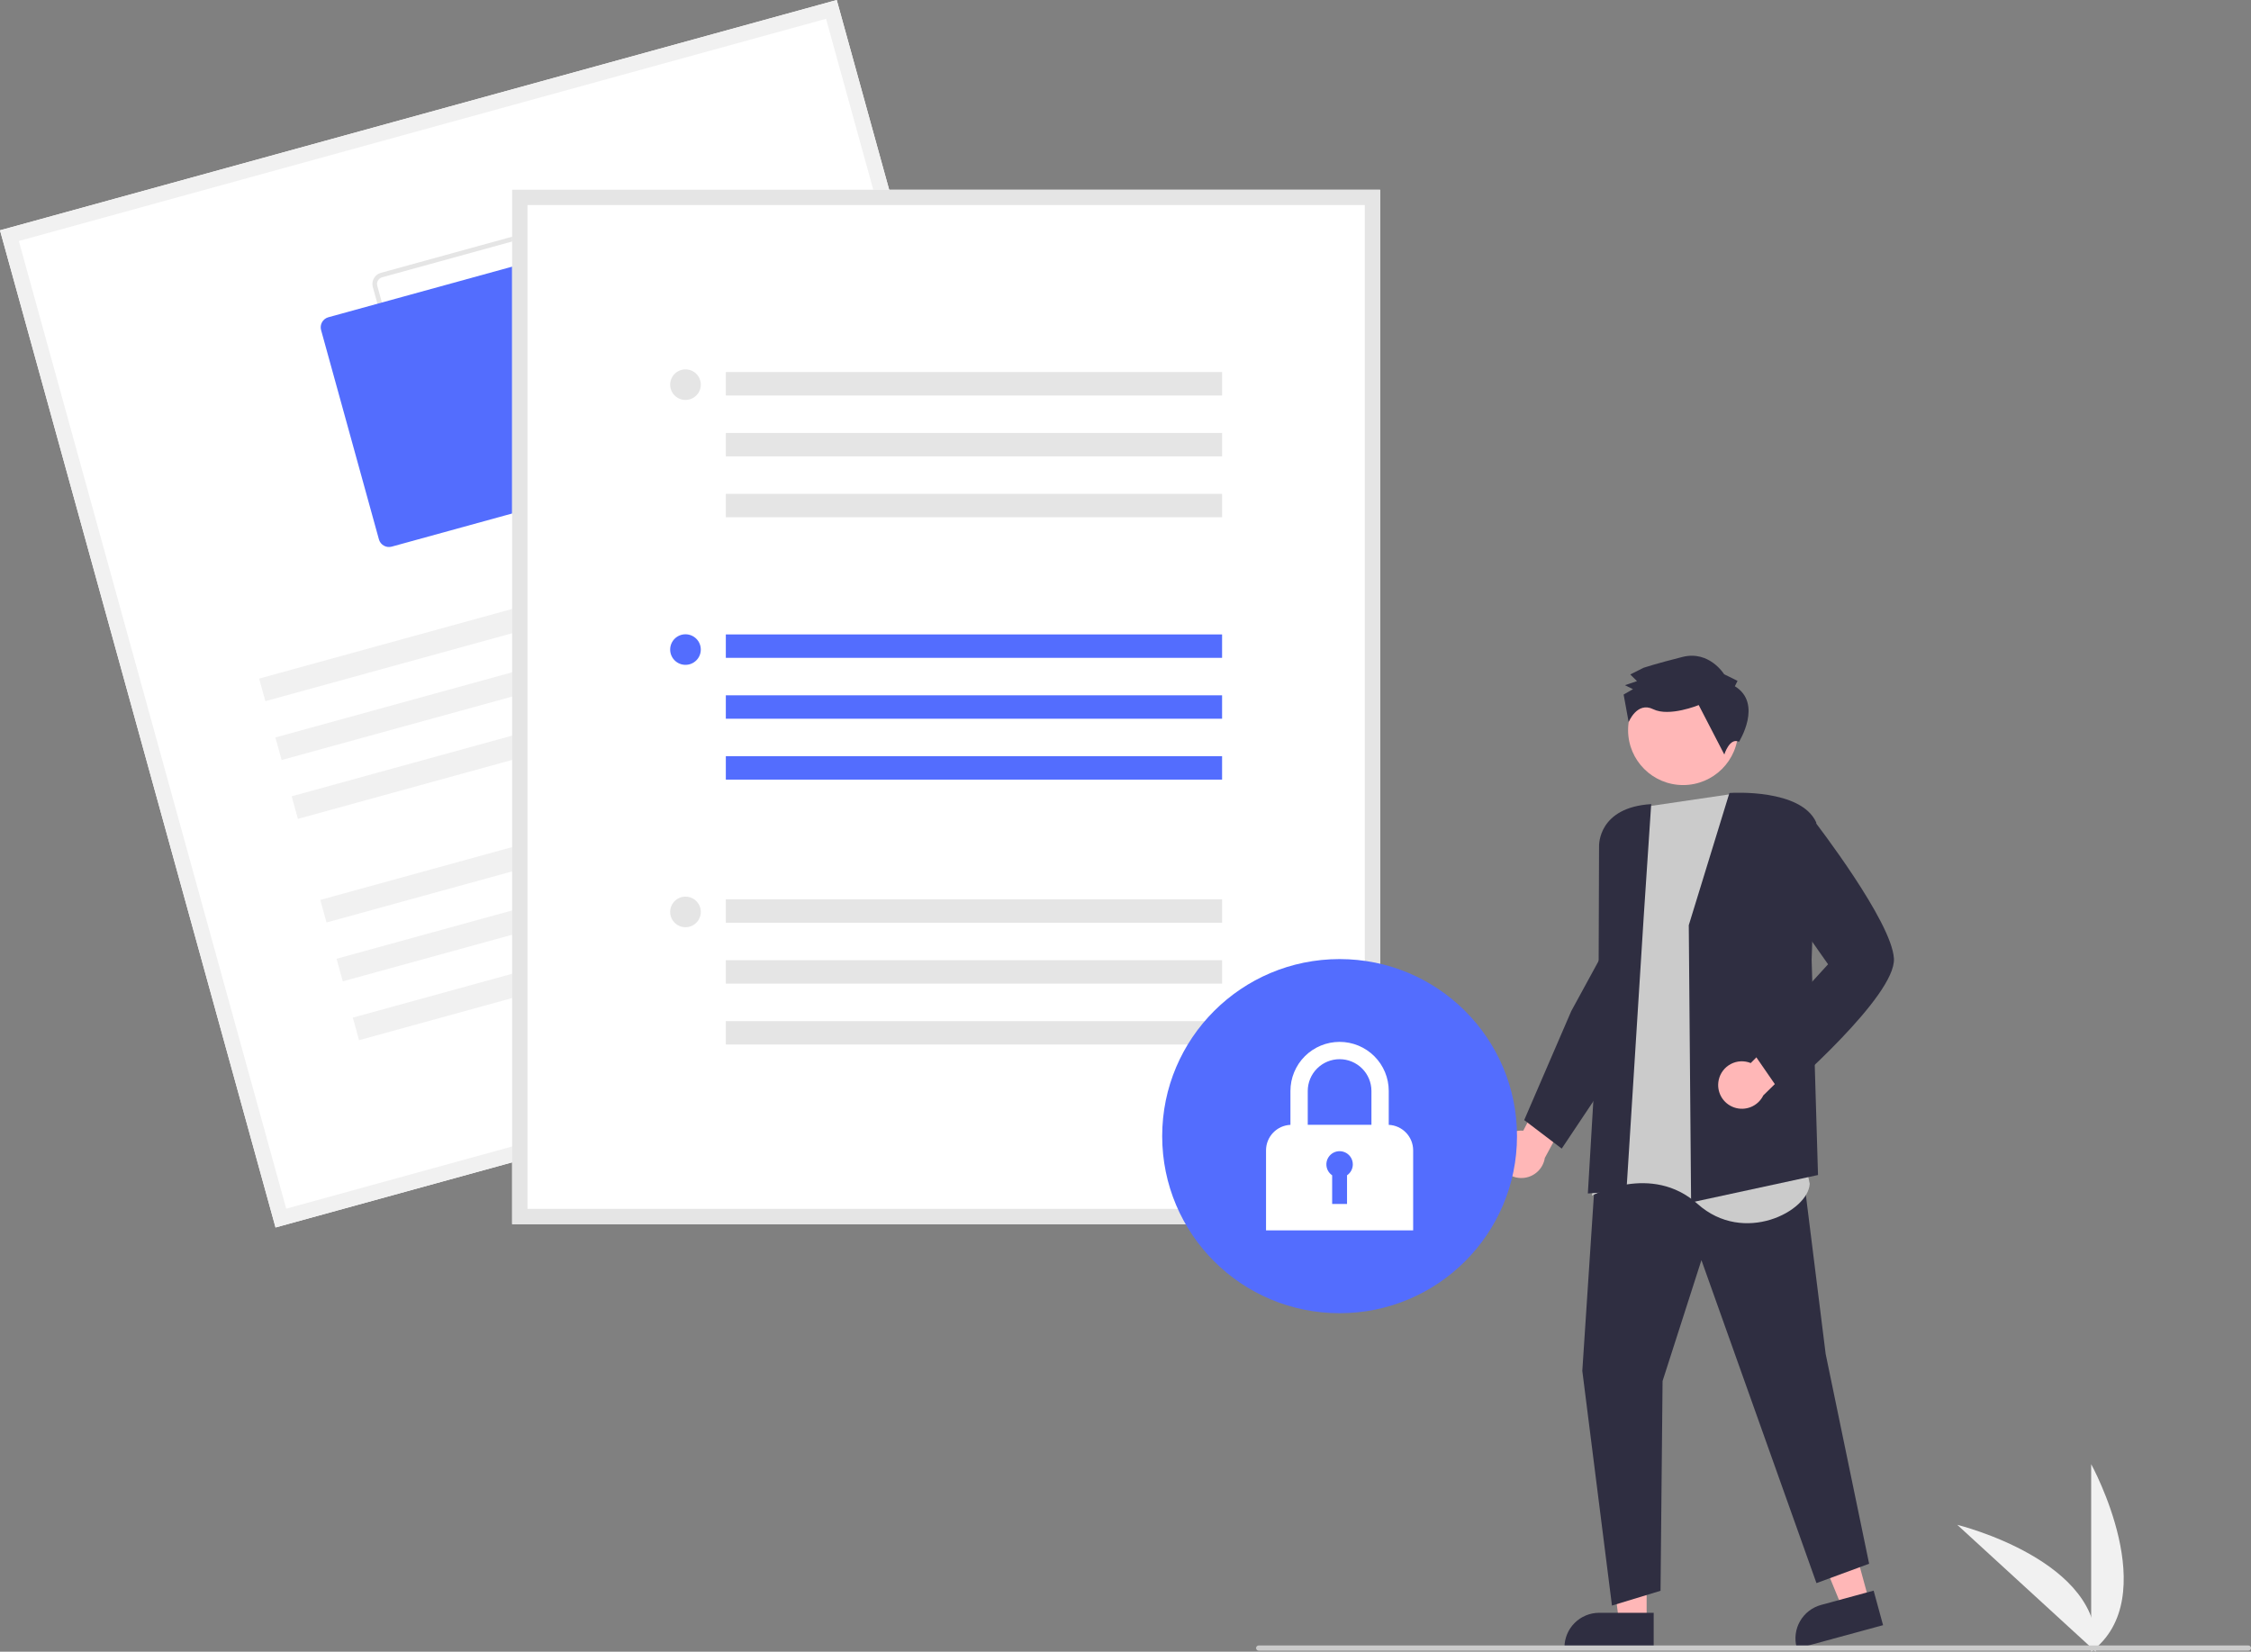<svg width="248" height="182" viewBox="0 0 248 182" fill="none" xmlns="http://www.w3.org/2000/svg">
<rect x="0" y="0" width="248" height="182" fill="#808080" stroke="none"/>
<g clip-path="url(#clip0)">
<path d="M230.392 182V161.333C230.392 161.333 238.46 175.985 230.392 182Z" fill="#F1F1F1"/>
<path d="M230.89 181.996L215.639 168.02C215.639 168.02 231.908 171.996 230.89 181.996Z" fill="#F1F1F1"/>
<path d="M165.003 127.409C164.969 127.031 165.019 126.649 165.148 126.292C165.278 125.935 165.484 125.611 165.753 125.342C166.022 125.073 166.347 124.866 166.704 124.736C167.062 124.606 167.443 124.556 167.823 124.589L170.572 119.323L174.185 120.211L170.198 127.592C170.1 128.224 169.773 128.798 169.279 129.206C168.786 129.614 168.159 129.826 167.519 129.804C166.879 129.781 166.269 129.525 165.805 129.084C165.341 128.642 165.056 128.046 165.003 127.409H165.003Z" fill="#FFB7B7"/>
<path d="M181.415 178.706L178.366 178.706L176.915 166.967L181.415 166.968L181.415 178.706Z" fill="#FFB7B7"/>
<path d="M182.192 181.656L172.361 181.656V181.532C172.361 180.519 172.765 179.547 173.482 178.831C174.2 178.115 175.173 177.712 176.188 177.712H176.188L182.192 177.712L182.192 181.656Z" fill="#2F2E41"/>
<path d="M205.936 176.433L202.994 177.233L198.5 166.289L202.842 165.107L205.936 176.433Z" fill="#FFB7B7"/>
<path d="M207.463 179.075L197.979 181.656L197.946 181.536C197.679 180.559 197.812 179.516 198.316 178.637C198.819 177.757 199.652 177.113 200.631 176.847L200.631 176.847L206.424 175.27L207.463 179.075Z" fill="#2F2E41"/>
<path d="M175.848 127.998L174.328 151.052L177.595 176.916L182.946 175.286L183.171 152.176L187.452 138.85L200.126 174.442L205.928 172.306L201.14 149.196L198.436 127.492L175.848 127.998Z" fill="#2F2E41"/>
<path d="M190.634 87.516L181.623 88.843L178.376 92.048L177.369 103.563L177.995 113.763L175.385 131.749C175.385 131.749 181.947 128.113 187.033 132.665C192.119 137.217 199.236 133.469 199.382 130.441L190.634 87.516Z" fill="#CBCBCB"/>
<path d="M186.058 101.958L186.058 101.945L190.535 87.38L190.593 87.376C190.911 87.355 198.416 86.914 200.095 90.613L200.103 90.631L199.593 105.767L200.296 129.474L186.415 132.475L186.314 132.497L186.058 101.958Z" fill="#2F2E41"/>
<path d="M181.097 100.951L181.918 88.604C176.078 88.966 176.166 93.1 176.173 93.28L176.109 111.75L174.939 131.509L179.192 131.191L181.097 100.951Z" fill="#2F2E41"/>
<path d="M167.927 123.419L173.113 111.407L176.732 104.773L178.621 116.74L172.061 126.563L167.927 123.419Z" fill="#2F2E41"/>
<path d="M189.357 118.999C189.436 118.628 189.596 118.278 189.826 117.975C190.055 117.672 190.348 117.423 190.685 117.245C191.021 117.067 191.392 116.965 191.772 116.946C192.152 116.927 192.532 116.992 192.884 117.135L197.068 112.913L200.258 114.825L194.266 120.704C193.986 121.279 193.504 121.732 192.912 121.976C192.32 122.22 191.658 122.239 191.053 122.028C190.448 121.818 189.941 121.394 189.628 120.836C189.316 120.277 189.219 119.624 189.357 118.999V118.999Z" fill="#FFB7B7"/>
<path d="M192.875 115.594L201.404 106.254L195.758 98.212L196.339 94.28L199.667 90.177L199.731 90.261C200.086 90.719 208.421 101.528 208.66 105.62C208.9 109.727 196.92 120.117 196.41 120.557L196.339 120.618L192.875 115.594Z" fill="#2F2E41"/>
<path d="M185.434 86.505C188.782 86.505 191.497 83.795 191.497 80.453C191.497 77.111 188.782 74.402 185.434 74.402C182.086 74.402 179.372 77.111 179.372 80.453C179.372 83.795 182.086 86.505 185.434 86.505Z" fill="#FFB7B7"/>
<path d="M191.136 75.616L191.43 75.025L189.951 74.292C189.951 74.292 188.32 71.642 185.368 72.387C182.416 73.132 181.088 73.577 181.088 73.577L179.613 74.318L180.353 75.053L179.025 75.499L179.912 75.939L178.88 76.531L179.435 79.568C179.435 79.568 180.358 77.265 182.133 78.145C183.907 79.025 187.153 77.69 187.153 77.69L189.973 83.138C189.973 83.138 190.555 81.228 191.592 81.737C191.592 81.737 194.242 77.525 191.136 75.616Z" fill="#2F2E41"/>
<path d="M122.542 109.875L30.356 135.254L0 25.378L92.186 0L122.542 109.875Z" fill="white"/>
<path d="M122.542 109.875L30.356 135.254L0 25.378L92.186 0L122.542 109.875ZM31.534 133.182L120.468 108.7L91.008 2.071L2.075 26.554L31.534 133.182Z" fill="#F1F1F1"/>
<path d="M72.124 49.222L49.016 55.584C48.69 55.673 48.342 55.63 48.048 55.463C47.754 55.297 47.538 55.02 47.448 54.695L41.075 31.628C40.986 31.303 41.029 30.956 41.196 30.662C41.363 30.369 41.639 30.153 41.965 30.063L65.073 23.702C65.399 23.612 65.748 23.656 66.042 23.822C66.336 23.989 66.551 24.265 66.642 24.59L73.014 47.657C73.104 47.982 73.061 48.33 72.894 48.623C72.727 48.917 72.45 49.132 72.124 49.222V49.222ZM42.101 30.554C41.905 30.608 41.739 30.737 41.639 30.913C41.539 31.089 41.513 31.298 41.567 31.493L47.94 54.56C47.994 54.755 48.123 54.921 48.3 55.021C48.476 55.121 48.685 55.147 48.88 55.093L71.989 48.732C72.184 48.678 72.35 48.548 72.45 48.372C72.55 48.196 72.576 47.988 72.523 47.792L66.15 24.726C66.096 24.53 65.966 24.365 65.79 24.265C65.614 24.165 65.405 24.139 65.209 24.192L42.101 30.554Z" fill="#E5E5E5"/>
<path d="M66.266 53.872L43.158 60.233C42.865 60.313 42.551 60.275 42.287 60.124C42.022 59.975 41.828 59.726 41.747 59.433L35.374 36.367C35.294 36.074 35.333 35.761 35.483 35.497C35.633 35.233 35.882 35.039 36.175 34.958L59.283 28.596C59.577 28.516 59.89 28.555 60.155 28.705C60.419 28.855 60.613 29.103 60.695 29.396L67.068 52.463C67.148 52.756 67.109 53.068 66.959 53.333C66.809 53.597 66.56 53.791 66.266 53.872V53.872Z" fill="#536DFE"/>
<path d="M93.036 57.021L28.55 74.773L29.238 77.261L93.723 59.508L93.036 57.021Z" fill="#F1F1F1"/>
<path d="M94.828 63.506L30.342 81.259L31.029 83.746L95.515 65.994L94.828 63.506Z" fill="#F1F1F1"/>
<path d="M96.62 69.992L32.134 87.744L32.821 90.232L97.307 72.479L96.62 69.992Z" fill="#F1F1F1"/>
<path d="M99.774 81.407L35.288 99.159L35.975 101.647L100.461 83.894L99.774 81.407Z" fill="#F1F1F1"/>
<path d="M101.565 87.892L37.08 105.645L37.767 108.133L102.253 90.38L101.565 87.892Z" fill="#F1F1F1"/>
<path d="M103.357 94.378L38.872 112.131L39.559 114.618L104.045 96.866L103.357 94.378Z" fill="#F1F1F1"/>
<path d="M152.052 134.886H56.424V20.909H152.052V134.886Z" fill="white"/>
<path d="M152.052 134.886H56.424V20.909H152.052V134.886ZM58.111 133.202H150.365V22.593H58.111V133.202Z" fill="#E5E5E5"/>
<path d="M134.641 69.907H79.967V72.487H134.641V69.907Z" fill="#536DFE"/>
<path d="M134.641 76.615H79.967V79.196H134.641V76.615Z" fill="#536DFE"/>
<path d="M134.641 83.325H79.967V85.905H134.641V83.325Z" fill="#536DFE"/>
<path d="M75.522 73.259C76.454 73.259 77.209 72.505 77.209 71.575C77.209 70.645 76.454 69.891 75.522 69.891C74.59 69.891 73.835 70.645 73.835 71.575C73.835 72.505 74.59 73.259 75.522 73.259Z" fill="#536DFE"/>
<path d="M134.641 40.998H79.967V43.578H134.641V40.998Z" fill="#E5E5E5"/>
<path d="M134.641 47.707H79.967V50.287H134.641V47.707Z" fill="#E5E5E5"/>
<path d="M134.641 54.416H79.967V56.996H134.641V54.416Z" fill="#E5E5E5"/>
<path d="M75.522 44.069C76.454 44.069 77.209 43.316 77.209 42.385C77.209 41.455 76.454 40.701 75.522 40.701C74.59 40.701 73.835 41.455 73.835 42.385C73.835 43.316 74.59 44.069 75.522 44.069Z" fill="#E5E5E5"/>
<path d="M134.641 99.096H79.967V101.676H134.641V99.096Z" fill="#E5E5E5"/>
<path d="M134.641 105.805H79.967V108.385H134.641V105.805Z" fill="#E5E5E5"/>
<path d="M134.641 112.514H79.967V115.094H134.641V112.514Z" fill="#E5E5E5"/>
<path d="M75.522 102.168C76.454 102.168 77.209 101.414 77.209 100.484C77.209 99.553 76.454 98.8 75.522 98.8C74.59 98.8 73.835 99.553 73.835 100.484C73.835 101.414 74.59 102.168 75.522 102.168Z" fill="#E5E5E5"/>
<path d="M147.587 144.701C158.382 144.701 167.133 135.966 167.133 125.19C167.133 114.415 158.382 105.68 147.587 105.68C136.792 105.68 128.042 114.415 128.042 125.19C128.042 135.966 136.792 144.701 147.587 144.701Z" fill="#536DFE"/>
<path d="M153.003 123.946V120.213C153.003 119.502 152.864 118.799 152.592 118.143C152.32 117.486 151.921 116.89 151.418 116.388C150.915 115.885 150.318 115.487 149.661 115.215C149.003 114.943 148.299 114.803 147.587 114.803C146.876 114.803 146.171 114.943 145.514 115.215C144.857 115.487 144.26 115.885 143.757 116.388C143.254 116.89 142.855 117.486 142.583 118.143C142.311 118.799 142.172 119.502 142.172 120.213V123.946C141.448 123.978 140.765 124.288 140.264 124.811C139.763 125.334 139.484 126.029 139.483 126.752V135.574H155.692V126.752C155.691 126.029 155.412 125.334 154.911 124.811C154.41 124.288 153.727 123.978 153.003 123.946V123.946ZM147.587 116.71C148.518 116.711 149.409 117.081 150.067 117.737C150.725 118.394 151.095 119.284 151.096 120.213V123.939H144.079V120.213C144.08 119.284 144.45 118.394 145.108 117.737C145.765 117.081 146.657 116.711 147.587 116.71Z" fill="white"/>
<path d="M149.044 128.302C149.044 128.051 148.979 127.805 148.856 127.587C148.732 127.368 148.554 127.186 148.339 127.056C148.124 126.927 147.879 126.855 147.628 126.848C147.377 126.841 147.128 126.899 146.906 127.016C146.684 127.133 146.496 127.306 146.361 127.517C146.225 127.728 146.147 127.971 146.133 128.221C146.119 128.471 146.17 128.721 146.281 128.946C146.392 129.171 146.56 129.363 146.768 129.504V132.665H148.407V129.504C148.603 129.371 148.764 129.192 148.875 128.982C148.986 128.773 149.044 128.539 149.044 128.302V128.302Z" fill="#536DFE"/>
<path d="M247.714 181.884H138.671C138.595 181.884 138.523 181.854 138.469 181.8C138.415 181.747 138.385 181.674 138.385 181.598C138.385 181.522 138.415 181.45 138.469 181.396C138.523 181.343 138.595 181.312 138.671 181.312H247.714C247.79 181.312 247.862 181.343 247.916 181.396C247.97 181.45 248 181.522 248 181.598C248 181.674 247.97 181.747 247.916 181.8C247.862 181.854 247.79 181.884 247.714 181.884Z" fill="#CBCBCB"/>
</g>
<defs>
<clipPath id="clip0">
<rect width="248" height="182" fill="white"/>
</clipPath>
</defs>
</svg>
